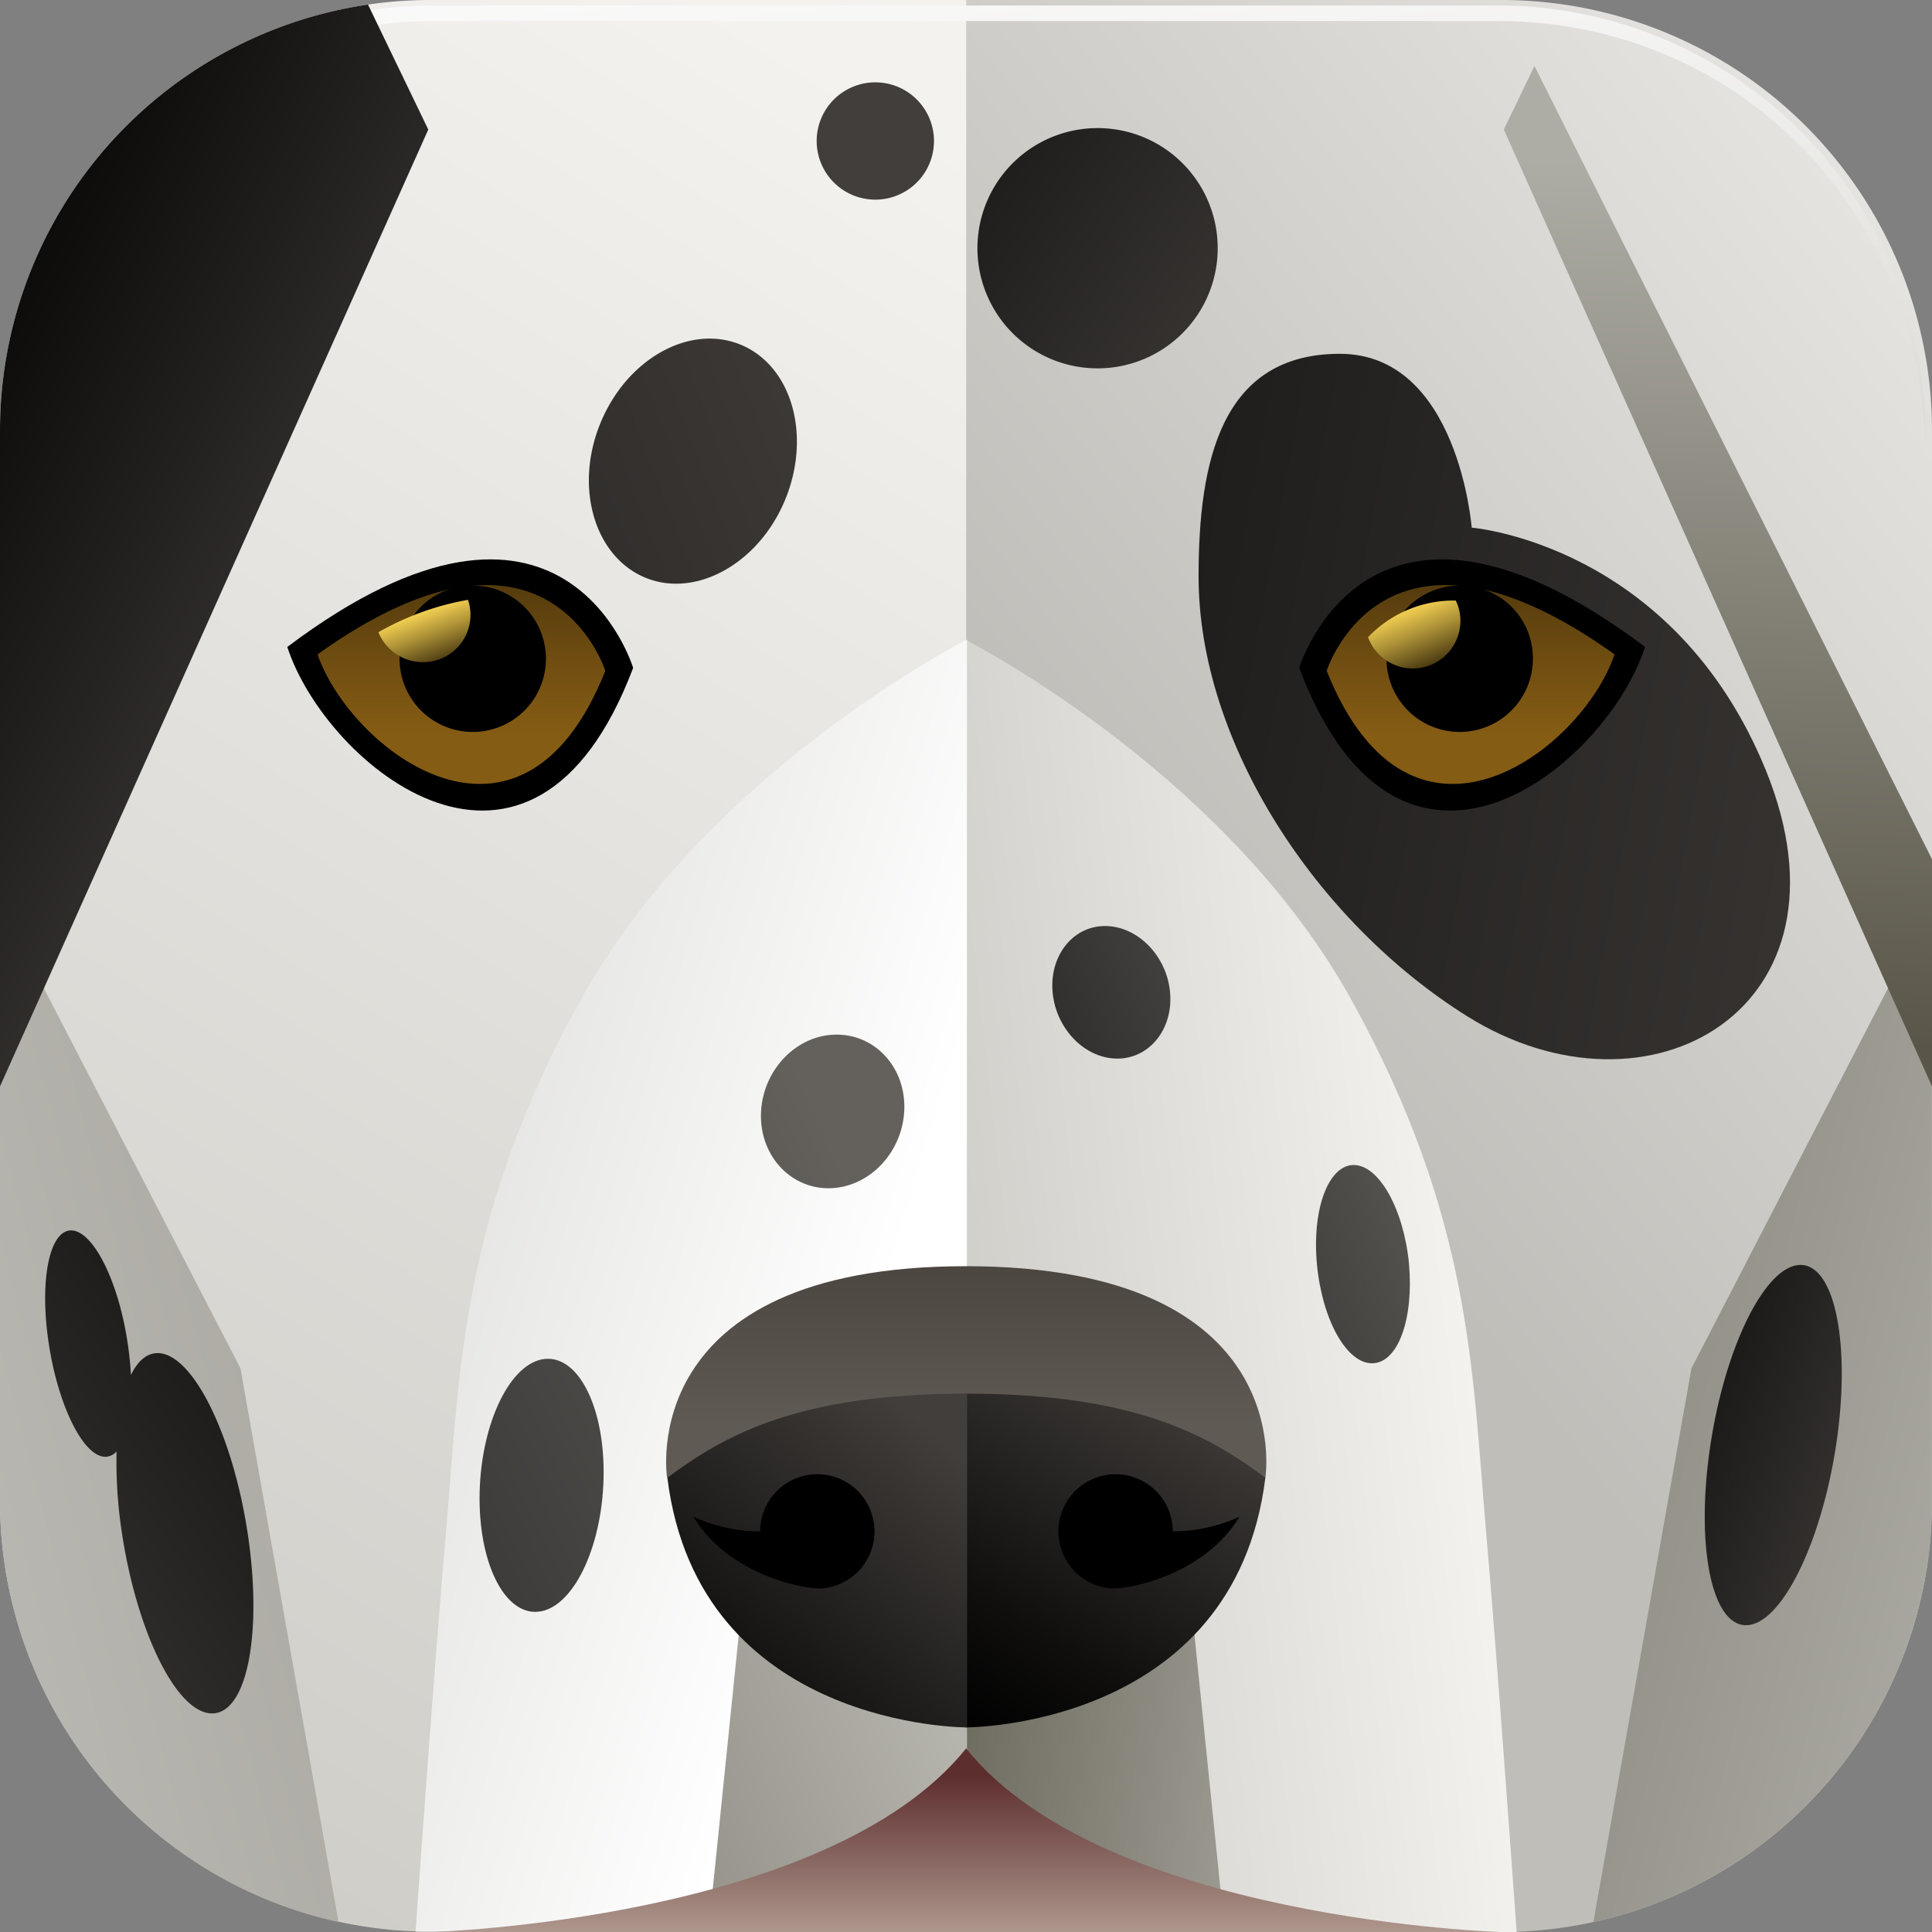 <svg xmlns="http://www.w3.org/2000/svg" xmlns:xlink="http://www.w3.org/1999/xlink" viewBox="0 0 211.16 211.16"><rect x="0" y="0" width="211.16" height="211.16" fill="#808080" stroke="none"/><defs><style>.cls-1{fill-rule:evenodd;fill:url(#linear-gradient);}.cls-2{fill:url(#linear-gradient-2);}.cls-3{fill:url(#linear-gradient-3);}.cls-4{fill:url(#linear-gradient-4);}.cls-5{fill:url(#linear-gradient-5);}.cls-6{fill:url(#linear-gradient-6);}.cls-7{fill:url(#linear-gradient-7);}.cls-8{fill:url(#linear-gradient-8);}.cls-9{fill:url(#linear-gradient-9);}.cls-10{fill:url(#linear-gradient-10);}.cls-11{fill:url(#linear-gradient-11);}.cls-12{fill:url(#linear-gradient-12);}.cls-13{fill:url(#linear-gradient-13);}.cls-14{fill:url(#linear-gradient-14);}.cls-15{fill:url(#linear-gradient-15);}.cls-16{fill:url(#linear-gradient-16);}.cls-17{fill:url(#linear-gradient-17);}.cls-18{fill:url(#linear-gradient-18);}.cls-19{fill:url(#linear-gradient-19);}.cls-20{fill:url(#linear-gradient-20);}.cls-21{fill:url(#linear-gradient-21);}.cls-22{fill:url(#linear-gradient-22);}.cls-23{fill:url(#linear-gradient-23);}.cls-24{fill:url(#linear-gradient-24);}.cls-25{fill:url(#linear-gradient-25);}.cls-26{fill:url(#linear-gradient-26);}</style><linearGradient id="linear-gradient" x1="128.09" y1="29.76" x2="-14.08" y2="263.31" gradientUnits="userSpaceOnUse"><stop offset="0" stop-color="#f3f2ef"/><stop offset="1" stop-color="#c2c1bb"/></linearGradient><linearGradient id="linear-gradient-2" x1="232.3" y1="37.52" x2="135.13" y2="111.4" gradientUnits="userSpaceOnUse"><stop offset="0" stop-color="#e9e8e5"/><stop offset="1" stop-color="#c0beb9"/></linearGradient><linearGradient id="linear-gradient-3" x1="100.33" y1="-14.74" x2="106.1" y2="53.99" gradientUnits="userSpaceOnUse"><stop offset="0" stop-color="#fff"/><stop offset="1" stop-color="#dddcd8"/></linearGradient><linearGradient id="linear-gradient-4" x1="234.03" y1="90.79" x2="6.7" y2="48.91" gradientUnits="userSpaceOnUse"><stop offset="0" stop-color="#423e3b"/><stop offset="0.16" stop-color="#353230"/><stop offset="0.71" stop-color="#0f0e0d"/><stop offset="1"/></linearGradient><linearGradient id="linear-gradient-5" x1="160.77" y1="53.6" x2="160.77" y2="80.43" gradientUnits="userSpaceOnUse"><stop offset="0" stop-color="#332508"/><stop offset="0.67" stop-color="#6e4c11"/><stop offset="1" stop-color="#855c14"/></linearGradient><linearGradient id="linear-gradient-6" x1="1169.66" y1="53.6" x2="1169.66" y2="80.43" gradientTransform="matrix(-1, 0, 0, 1, 1220.1, 0)" xlink:href="#linear-gradient-5"/><linearGradient id="linear-gradient-7" x1="270.26" y1="174.7" x2="183.88" y2="152.11" gradientUnits="userSpaceOnUse"><stop offset="0" stop-color="#cdccc7"/><stop offset="1" stop-color="#949289"/></linearGradient><linearGradient id="linear-gradient-8" x1="1275.82" y1="176.44" x2="1170.6" y2="148.93" gradientTransform="matrix(-1, 0, 0, 1, 1210.04, 0)" gradientUnits="userSpaceOnUse"><stop offset="0" stop-color="#cdccc7"/><stop offset="1" stop-color="#aaa8a1"/></linearGradient><linearGradient id="linear-gradient-9" x1="159.46" y1="137.73" x2="84.15" y2="146.49" xlink:href="#linear-gradient"/><linearGradient id="linear-gradient-10" x1="95.56" y1="146.6" x2="14.68" y2="121.96" gradientUnits="userSpaceOnUse"><stop offset="0" stop-color="#fff"/><stop offset="1" stop-color="#d2d1cd"/></linearGradient><linearGradient id="linear-gradient-11" x1="169.92" y1="197.18" x2="103.19" y2="189.61" gradientUnits="userSpaceOnUse"><stop offset="0" stop-color="#cdccc7"/><stop offset="1" stop-color="#6c695d"/></linearGradient><linearGradient id="linear-gradient-12" x1="124.72" y1="175.16" x2="32.75" y2="211.51" xlink:href="#linear-gradient-11"/><linearGradient id="linear-gradient-13" x1="105.6" y1="127" x2="105.6" y2="155.69" gradientUnits="userSpaceOnUse"><stop offset="0" stop-color="#3f3934"/><stop offset="1" stop-color="#605a55"/></linearGradient><linearGradient id="linear-gradient-14" x1="128.32" y1="149.59" x2="103.86" y2="188.73" xlink:href="#linear-gradient-4"/><linearGradient id="linear-gradient-15" x1="103.96" y1="158.34" x2="71.04" y2="196.15" xlink:href="#linear-gradient-4"/><linearGradient id="linear-gradient-16" x1="43.78" y1="71.67" x2="-22.15" y2="38.1" xlink:href="#linear-gradient-4"/><linearGradient id="linear-gradient-17" x1="189.82" y1="18.37" x2="185.73" y2="113.78" gradientUnits="userSpaceOnUse"><stop offset="0" stop-color="#aeada5"/><stop offset="1" stop-color="#595548"/></linearGradient><linearGradient id="linear-gradient-18" x1="-142.07" y1="-2.14" x2="-191.7" y2="-11.28" gradientTransform="matrix(1, 0, -0.14, 0.93, 352.89, 163)" xlink:href="#linear-gradient-4"/><linearGradient id="linear-gradient-19" x1="-16.24" y1="182.75" x2="68.61" y2="124.46" xlink:href="#linear-gradient-4"/><linearGradient id="linear-gradient-20" x1="143.24" y1="42.63" x2="68.64" y2="-7.1" xlink:href="#linear-gradient-4"/><linearGradient id="linear-gradient-21" x1="95.6" y1="134.7" x2="-8.17" y2="183.54" gradientUnits="userSpaceOnUse"><stop offset="0" stop-color="#64615c"/><stop offset="0.24" stop-color="#4f4d4a"/><stop offset="0.74" stop-color="#292827"/><stop offset="1" stop-color="#1a1a1a"/></linearGradient><linearGradient id="linear-gradient-22" x1="158.37" y1="116" x2="102.21" y2="137.98" xlink:href="#linear-gradient-21"/><linearGradient id="linear-gradient-23" x1="97.25" y1="31.7" x2="-76.72" y2="98.84" xlink:href="#linear-gradient-4"/><linearGradient id="linear-gradient-24" x1="156.7" y1="73.48" x2="153.59" y2="65.86" gradientUnits="userSpaceOnUse"><stop offset="0" stop-color="#332508"/><stop offset="0.11" stop-color="#4d3c12"/><stop offset="0.55" stop-color="#ac9137"/><stop offset="0.85" stop-color="#e8c64e"/><stop offset="1" stop-color="#ffdb57"/></linearGradient><linearGradient id="linear-gradient-25" x1="48.35" y1="72.98" x2="45.88" y2="66.31" xlink:href="#linear-gradient-24"/><linearGradient id="linear-gradient-26" x1="105.6" y1="194" x2="105.6" y2="216.5" gradientUnits="userSpaceOnUse"><stop offset="0" stop-color="#5d2e2e"/><stop offset="1" stop-color="#c7b8ab"/></linearGradient></defs><title>Asset 5</title><g id="Layer_2" data-name="Layer 2"><g id="Layer_1-2" data-name="Layer 1"><path class="cls-1" d="M47.07,0h69.75a47.06,47.06,0,0,1,47.06,47.06v117a47.06,47.06,0,0,1-47.06,47.06H47.07A47.06,47.06,0,0,1,0,164.1v-117A47.06,47.06,0,0,1,47.07,0Z"/><path class="cls-2" d="M164.1,0H105.6V211.16h58.5a47.06,47.06,0,0,0,47.06-47.06v-117A47.06,47.06,0,0,0,164.1,0Z"/><path class="cls-3" d="M163.7.6H47.47A46.73,46.73,0,0,0,.73,47.34v3C.73,23.27,21.65,2.3,47.47,2.3H163.7c25.81,0,46.74,20.33,46.74,48.05v-3A46.74,46.74,0,0,0,163.7.6Z"/><path class="cls-4" d="M160.85,57.67s-1.45-19-14.41-19S131,50.4,131,63c0,18.24,12.94,37.81,29.37,48.08,19.81,12.38,43.21-.82,32.64-26.87C182.91,59.43,160.85,57.67,160.85,57.67Z"/><path d="M142,73s7.49-25.09,37.8-2.29C175.57,83.71,153.09,102.28,142,73Z"/><path class="cls-5" d="M145,73.32s6.24-19.84,31.46-1.8C173,81.83,154.27,96.52,145,73.32Z"/><path d="M167.54,72A8,8,0,1,1,159.59,64,7.94,7.94,0,0,1,167.54,72Z"/><path d="M69.2,73s-7.5-25.09-37.8-2.29C35.63,83.71,58.12,102.28,69.2,73Z"/><path class="cls-6" d="M66.16,73.32s-6.23-19.84-31.45-1.8C38.23,81.83,56.94,96.52,66.16,73.32Z"/><path d="M43.67,72A8,8,0,1,0,51.62,64,7.94,7.94,0,0,0,43.67,72Z"/><path class="cls-7" d="M174.15,210.07a47.06,47.06,0,0,0,37-46V98.74l-26.28,50.81Z"/><path class="cls-8" d="M37,210.07a47.06,47.06,0,0,1-37-46V98.74l26.28,50.81Z"/><path class="cls-9" d="M162.42,167.4c-1.53-17.56-1.52-34.21-14.65-58C134.4,85.13,107.53,71,105.49,69.89V196.81C112.55,211,164,211.16,164,211.16c.59,0,1.17,0,1.76,0C165.09,201.76,163.58,180.72,162.42,167.4Z"/><path class="cls-10" d="M48.75,167.4c1.52-17.56,1.52-34.21,14.65-58C76.77,85.13,103.64,71,105.68,69.89V196.12c-11,15.57-58.5,15-58.5,15-.59,0-1.18,0-1.76,0C46.08,201.76,47.59,180.72,48.75,167.4Z"/><polygon class="cls-11" points="130.39 177.13 133.61 208.64 105.6 198.04 105.6 179.59 130.39 177.13"/><polygon class="cls-12" points="80.9 177.13 77.68 208.64 105.69 198.04 105.69 179.59 80.9 177.13"/><path class="cls-13" d="M105.64,138.39h-.07c-36.35,0-32.66,23.12-32.66,23.12l32.69,7.88,32.7-7.88S142,138.43,105.64,138.39Z"/><path class="cls-14" d="M105.53,188.8s29.36.14,32.77-27.29c-6.37-4.74-14.38-9.19-32.77-9.19Z"/><path class="cls-15" d="M105.7,188.8s-29.35.14-32.76-27.29c6.37-4.74,14.38-9.19,32.76-9.19Z"/><path d="M128.16,167.37a17.57,17.57,0,0,0,7.3-1.59c-3.4,5.7-10.77,7.83-14,7.83a6.25,6.25,0,1,1,6.72-6.24Z"/><path d="M83.1,167.37a17.57,17.57,0,0,1-7.3-1.59c3.39,5.7,10.77,7.83,14,7.83a6.25,6.25,0,1,0-6.72-6.24Z"/><path class="cls-16" d="M0,47.06v71.68L46.81,14.16,40.22.5A47.07,47.07,0,0,0,0,47.06Z"/><polygon class="cls-17" points="167.71 7.21 164.36 14.16 211.16 118.74 211.16 93.91 167.71 7.21"/><path class="cls-18" d="M200.68,157.94c-1.65,10.87-6.05,19.69-9.85,19.69s-5.53-8.82-3.89-19.69,6.05-19.69,9.85-19.69S202.32,147.07,200.68,157.94Z"/><path class="cls-19" d="M27.07,167.58c-1.65-10.87-6.05-19.69-9.84-19.69-1.19,0-2.18.87-2.92,2.39-.06-1.09-.17-2.24-.35-3.43-1-6.84-3.8-12.37-6.19-12.37S4.29,140,5.33,146.85s3.8,12.37,6.18,12.37a1.67,1.67,0,0,0,1.23-.58,51.12,51.12,0,0,0,.59,8.94c1.65,10.87,6,19.69,9.85,19.69S28.71,178.45,27.07,167.58Z"/><path class="cls-20" d="M133.09,27.11A13.13,13.13,0,1,1,120,14,13.12,13.12,0,0,1,133.09,27.11Z"/><path class="cls-21" d="M59.88,148.51c-3.72,0-7.05,6.22-7.43,13.86s2.33,13.81,6.06,13.8,7.05-6.22,7.43-13.86S63.61,148.5,59.88,148.51Zm31.54-35.43c-4.32,0-8,3.79-8.24,8.42s3.08,8.39,7.4,8.37,8-3.79,8.25-8.43S95.74,113.06,91.42,113.08Z"/><path class="cls-22" d="M154,138.15c-.57-6-3.29-10.84-6.06-10.82s-4.57,4.89-4,10.89S147.18,149.06,150,149,154.52,144.15,154,138.15Zm-33.22-36.94c-3.54,0-6.11,3.28-5.73,7.28s3.56,7.23,7.1,7.21,6.11-3.29,5.73-7.29S124.28,101.19,120.74,101.21Z"/><path class="cls-23" d="M95.67,9a6.41,6.41,0,1,0,6.41,6.41A6.41,6.41,0,0,0,95.67,9ZM80.92,37.66c-5.58-2.27-12.44,1.58-15.31,8.62S65,60.86,70.54,63.14,83,61.56,85.85,54.53,86.51,39.94,80.92,37.66Z"/><path class="cls-24" d="M149.52,69.65a5.21,5.21,0,0,0,10.1-1.8,5.12,5.12,0,0,0-.51-2.21A12.91,12.91,0,0,0,149.52,69.65Z"/><path class="cls-25" d="M46.2,72.37a5.16,5.16,0,0,0,4.95-6.81,30.24,30.24,0,0,0-9.79,3.54A5.24,5.24,0,0,0,46.2,72.37Z"/><path class="cls-26" d="M46.5,211.16h.68l-.67,0Zm59.09-20.06c-15.07,18.79-58.41,20.06-58.41,20.06H164S120.65,209.89,105.59,191.1Zm59.11,20-.71,0h.72Z"/></g></g></svg>